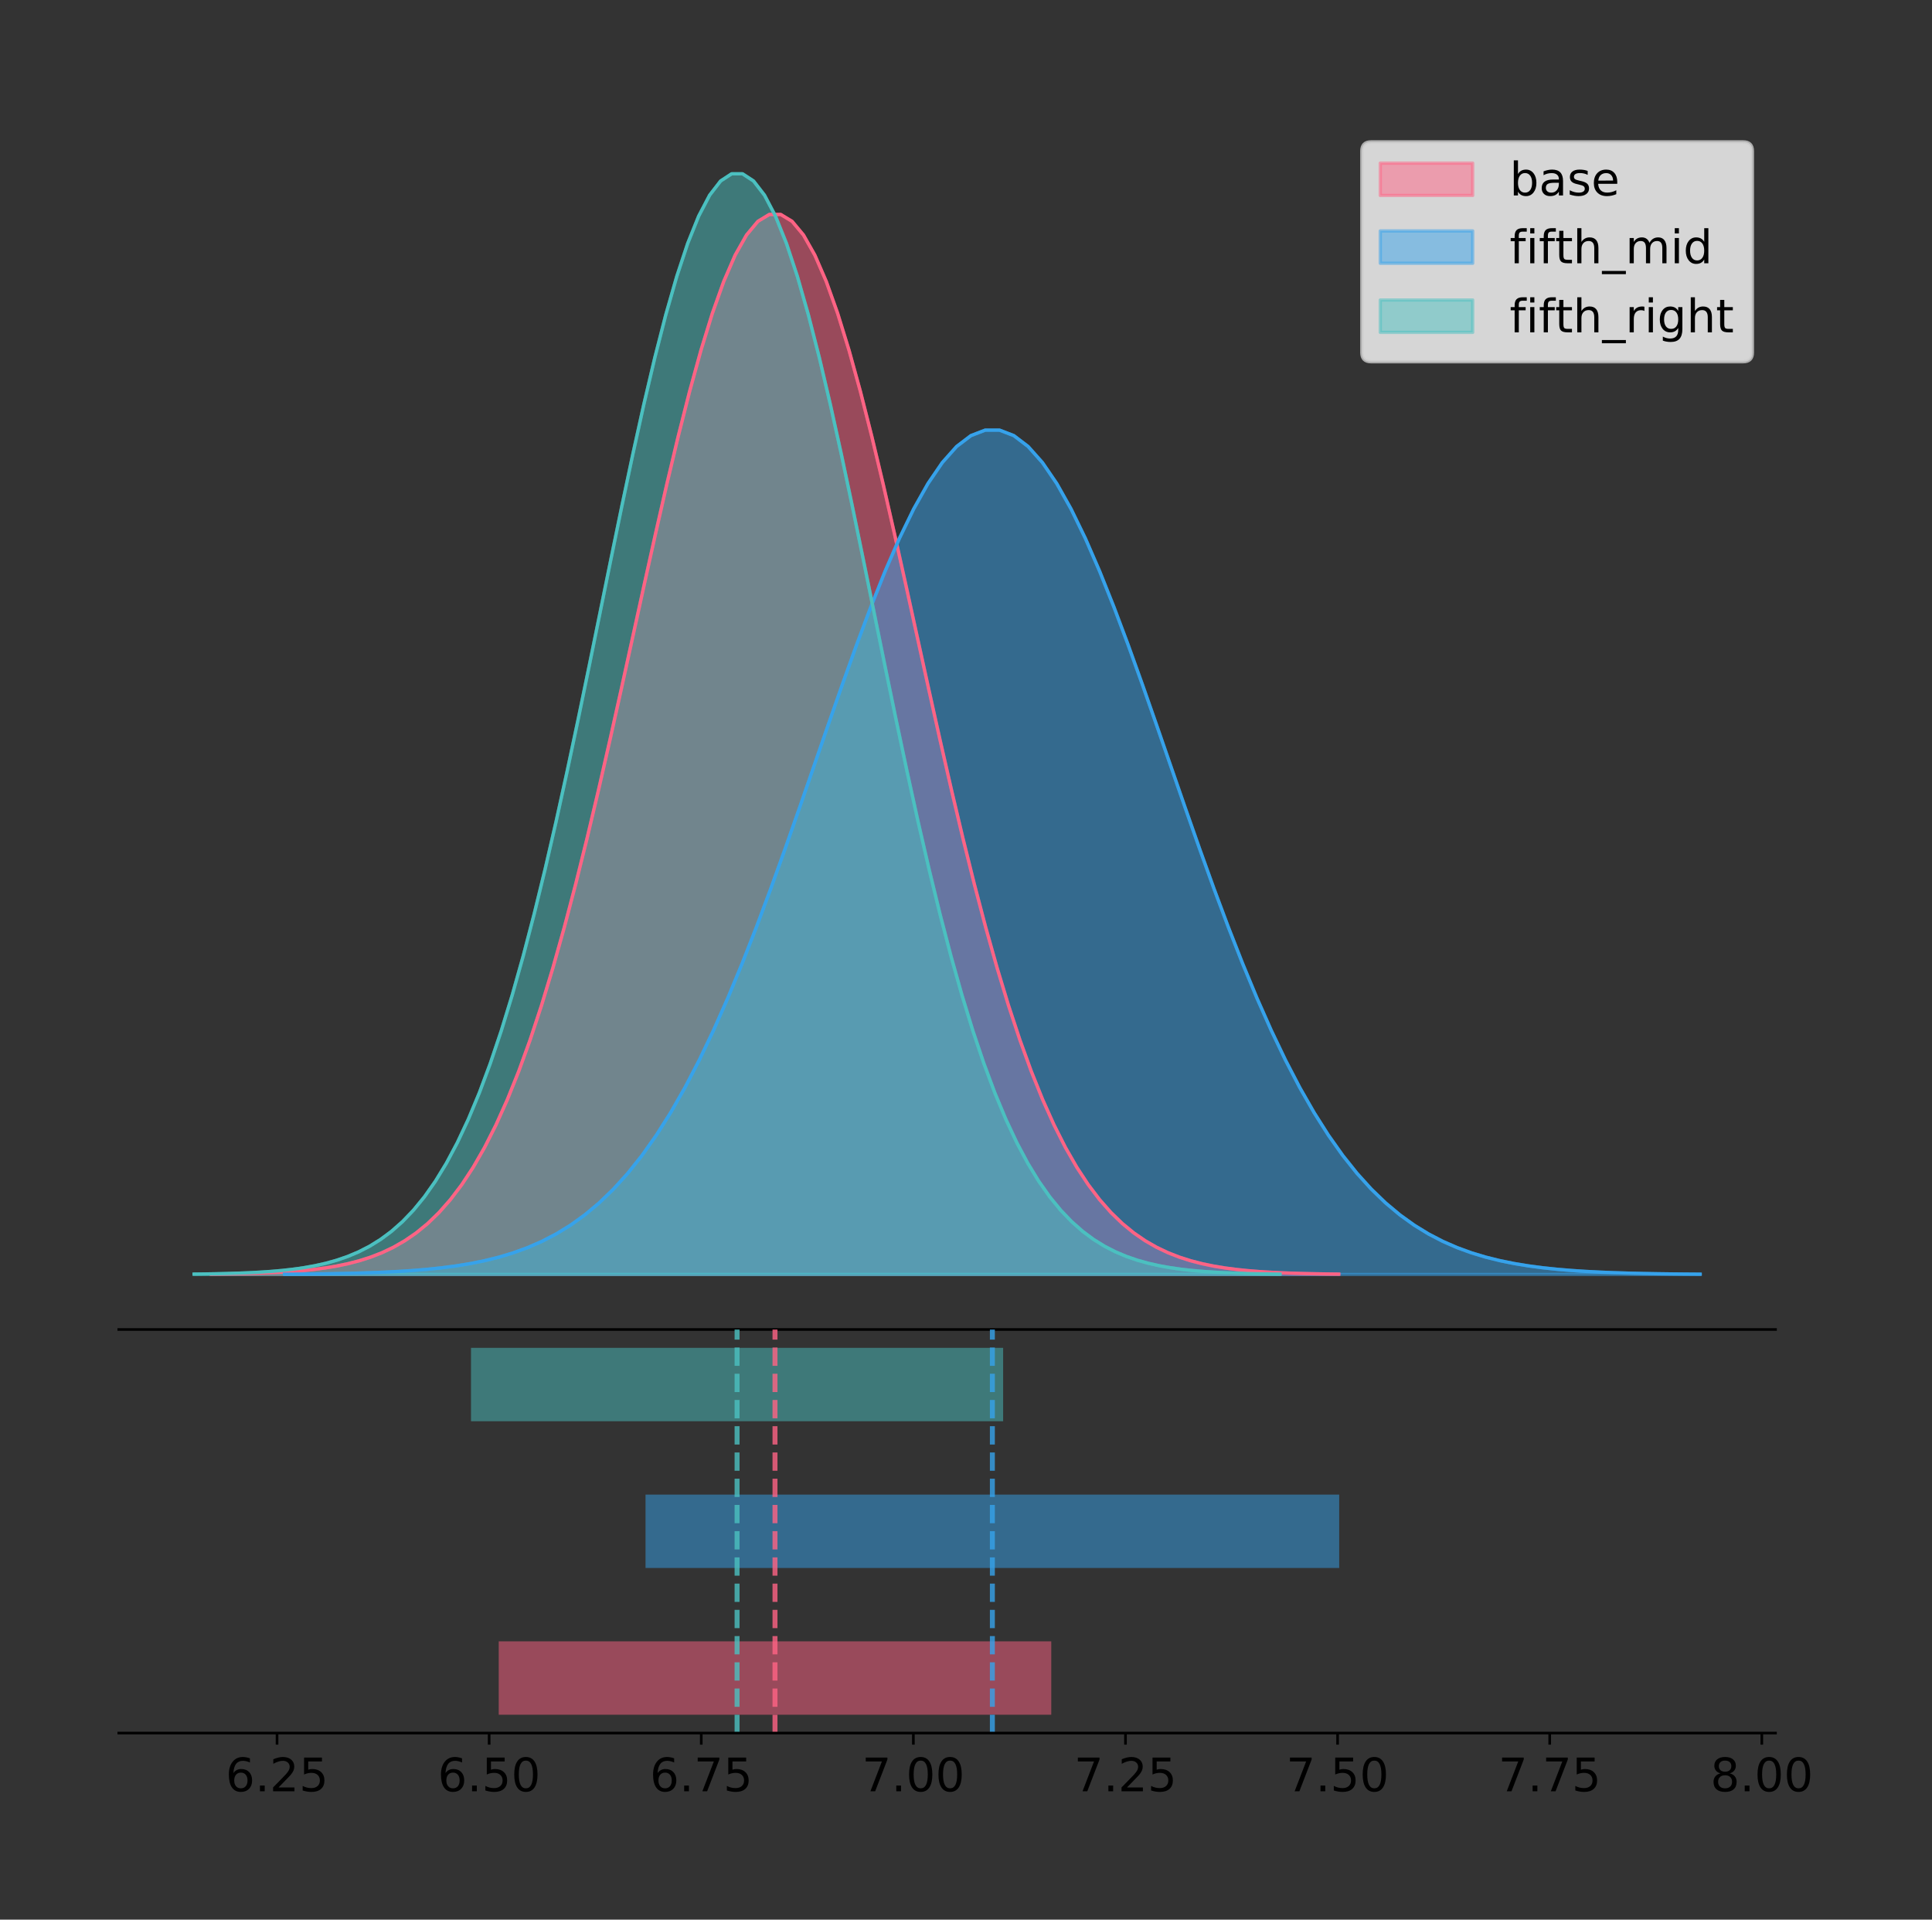 <?xml version="1.0" encoding="utf-8" standalone="no"?>
<!DOCTYPE svg PUBLIC "-//W3C//DTD SVG 1.1//EN"
  "http://www.w3.org/Graphics/SVG/1.1/DTD/svg11.dtd">
<!-- Created with matplotlib (https://matplotlib.org/) -->
<svg height="581.789pt" version="1.1" viewBox="0 0 585.639 581.789" width="585.639pt" xmlns="http://www.w3.org/2000/svg" xmlns:xlink="http://www.w3.org/1999/xlink">
 <rect x="0" y="0" width="585.639" height="581.789" fill="#333333" stroke="none"/>
 <defs>
  <style type="text/css">
*{stroke-linecap:butt;stroke-linejoin:round;}
  </style>
 </defs>
 <g id="figure_1">
  <g id="patch_1">
   <path d="M 0 581.789 
L 585.639 581.789 
L 585.639 0 
L 0 0 
z
" style="fill:none;"/>
  </g>
  <g id="axes_1">
   <g id="patch_2">
    <path d="M 36 402.93 
L 538.2 402.93 
L 538.2 36 
L 36 36 
z
" style="fill:none;"/>
   </g>
   <g id="PolyCollection_1">
    <defs>
     <path d="M 64.015 -195.538 
L 64.015 -195.646 
L 67.467 -195.687 
L 70.92 -195.741 
L 74.373 -195.814 
L 77.825 -195.911 
L 81.278 -196.038 
L 84.731 -196.205 
L 88.183 -196.421 
L 91.636 -196.7 
L 95.089 -197.056 
L 98.541 -197.51 
L 101.994 -198.082 
L 105.447 -198.798 
L 108.899 -199.689 
L 112.352 -200.789 
L 115.805 -202.137 
L 119.257 -203.778 
L 122.71 -205.759 
L 126.163 -208.134 
L 129.615 -210.96 
L 133.068 -214.298 
L 136.521 -218.209 
L 139.973 -222.757 
L 143.426 -228.005 
L 146.879 -234.013 
L 150.331 -240.836 
L 153.784 -248.522 
L 157.237 -257.108 
L 160.689 -266.62 
L 164.142 -277.067 
L 167.595 -288.441 
L 171.047 -300.713 
L 174.5 -313.831 
L 177.953 -327.72 
L 181.405 -342.277 
L 184.858 -357.377 
L 188.311 -372.87 
L 191.763 -388.581 
L 195.216 -404.316 
L 198.669 -419.864 
L 202.121 -435.002 
L 205.574 -449.497 
L 209.027 -463.116 
L 212.479 -475.631 
L 215.932 -486.822 
L 219.385 -496.49 
L 222.837 -504.454 
L 226.29 -510.565 
L 229.743 -514.707 
L 233.195 -516.798 
L 236.648 -516.798 
L 240.101 -514.707 
L 243.553 -510.565 
L 247.006 -504.454 
L 250.459 -496.49 
L 253.911 -486.822 
L 257.364 -475.631 
L 260.817 -463.116 
L 264.269 -449.497 
L 267.722 -435.002 
L 271.175 -419.864 
L 274.627 -404.316 
L 278.08 -388.581 
L 281.533 -372.87 
L 284.985 -357.377 
L 288.438 -342.277 
L 291.891 -327.72 
L 295.343 -313.831 
L 298.796 -300.713 
L 302.249 -288.441 
L 305.701 -277.067 
L 309.154 -266.62 
L 312.607 -257.108 
L 316.059 -248.522 
L 319.512 -240.836 
L 322.965 -234.013 
L 326.417 -228.005 
L 329.87 -222.757 
L 333.323 -218.209 
L 336.775 -214.298 
L 340.228 -210.96 
L 343.681 -208.134 
L 347.133 -205.759 
L 350.586 -203.778 
L 354.039 -202.137 
L 357.491 -200.789 
L 360.944 -199.689 
L 364.397 -198.798 
L 367.849 -198.082 
L 371.302 -197.51 
L 374.754 -197.056 
L 378.207 -196.7 
L 381.66 -196.421 
L 385.112 -196.205 
L 388.565 -196.038 
L 392.018 -195.911 
L 395.47 -195.814 
L 398.923 -195.741 
L 402.376 -195.687 
L 405.828 -195.646 
L 405.828 -195.538 
L 405.828 -195.538 
L 402.376 -195.538 
L 398.923 -195.538 
L 395.47 -195.538 
L 392.018 -195.538 
L 388.565 -195.538 
L 385.112 -195.538 
L 381.66 -195.538 
L 378.207 -195.538 
L 374.754 -195.538 
L 371.302 -195.538 
L 367.849 -195.538 
L 364.397 -195.538 
L 360.944 -195.538 
L 357.491 -195.538 
L 354.039 -195.538 
L 350.586 -195.538 
L 347.133 -195.538 
L 343.681 -195.538 
L 340.228 -195.538 
L 336.775 -195.538 
L 333.323 -195.538 
L 329.87 -195.538 
L 326.417 -195.538 
L 322.965 -195.538 
L 319.512 -195.538 
L 316.059 -195.538 
L 312.607 -195.538 
L 309.154 -195.538 
L 305.701 -195.538 
L 302.249 -195.538 
L 298.796 -195.538 
L 295.343 -195.538 
L 291.891 -195.538 
L 288.438 -195.538 
L 284.985 -195.538 
L 281.533 -195.538 
L 278.08 -195.538 
L 274.627 -195.538 
L 271.175 -195.538 
L 267.722 -195.538 
L 264.269 -195.538 
L 260.817 -195.538 
L 257.364 -195.538 
L 253.911 -195.538 
L 250.459 -195.538 
L 247.006 -195.538 
L 243.553 -195.538 
L 240.101 -195.538 
L 236.648 -195.538 
L 233.195 -195.538 
L 229.743 -195.538 
L 226.29 -195.538 
L 222.837 -195.538 
L 219.385 -195.538 
L 215.932 -195.538 
L 212.479 -195.538 
L 209.027 -195.538 
L 205.574 -195.538 
L 202.121 -195.538 
L 198.669 -195.538 
L 195.216 -195.538 
L 191.763 -195.538 
L 188.311 -195.538 
L 184.858 -195.538 
L 181.405 -195.538 
L 177.953 -195.538 
L 174.5 -195.538 
L 171.047 -195.538 
L 167.595 -195.538 
L 164.142 -195.538 
L 160.689 -195.538 
L 157.237 -195.538 
L 153.784 -195.538 
L 150.331 -195.538 
L 146.879 -195.538 
L 143.426 -195.538 
L 139.973 -195.538 
L 136.521 -195.538 
L 133.068 -195.538 
L 129.615 -195.538 
L 126.163 -195.538 
L 122.71 -195.538 
L 119.257 -195.538 
L 115.805 -195.538 
L 112.352 -195.538 
L 108.899 -195.538 
L 105.447 -195.538 
L 101.994 -195.538 
L 98.541 -195.538 
L 95.089 -195.538 
L 91.636 -195.538 
L 88.183 -195.538 
L 84.731 -195.538 
L 81.278 -195.538 
L 77.825 -195.538 
L 74.373 -195.538 
L 70.92 -195.538 
L 67.467 -195.538 
L 64.015 -195.538 
z
" id="m6ad7390e19" style="stroke:#ff6384;stroke-opacity:0.5;"/>
    </defs>
    <g clip-path="url(#p1cde39c342)">
     <use style="fill:#ff6384;fill-opacity:0.5;stroke:#ff6384;stroke-opacity:0.5;" x="0" xlink:href="#m6ad7390e19" y="581.789"/>
    </g>
   </g>
   <g id="PolyCollection_2">
    <defs>
     <path d="M 86.252 -195.538 
L 86.252 -195.624 
L 90.586 -195.656 
L 94.921 -195.7 
L 99.256 -195.758 
L 103.59 -195.835 
L 107.925 -195.937 
L 112.259 -196.069 
L 116.594 -196.241 
L 120.928 -196.463 
L 125.263 -196.748 
L 129.597 -197.109 
L 133.932 -197.564 
L 138.267 -198.135 
L 142.601 -198.844 
L 146.936 -199.721 
L 151.27 -200.794 
L 155.605 -202.101 
L 159.939 -203.679 
L 164.274 -205.571 
L 168.608 -207.823 
L 172.943 -210.481 
L 177.278 -213.597 
L 181.612 -217.219 
L 185.947 -221.4 
L 190.281 -226.185 
L 194.616 -231.62 
L 198.95 -237.742 
L 203.285 -244.581 
L 207.619 -252.158 
L 211.954 -260.48 
L 216.288 -269.54 
L 220.623 -279.315 
L 224.958 -289.764 
L 229.292 -300.826 
L 233.627 -312.422 
L 237.961 -324.45 
L 242.296 -336.791 
L 246.63 -349.305 
L 250.965 -361.839 
L 255.299 -374.224 
L 259.634 -386.281 
L 263.969 -397.827 
L 268.303 -408.676 
L 272.638 -418.644 
L 276.972 -427.559 
L 281.307 -435.259 
L 285.641 -441.603 
L 289.976 -446.471 
L 294.31 -449.77 
L 298.645 -451.435 
L 302.98 -451.435 
L 307.314 -449.77 
L 311.649 -446.471 
L 315.983 -441.603 
L 320.318 -435.259 
L 324.652 -427.559 
L 328.987 -418.644 
L 333.321 -408.676 
L 337.656 -397.827 
L 341.991 -386.281 
L 346.325 -374.224 
L 350.66 -361.839 
L 354.994 -349.305 
L 359.329 -336.791 
L 363.663 -324.45 
L 367.998 -312.422 
L 372.332 -300.826 
L 376.667 -289.764 
L 381.002 -279.315 
L 385.336 -269.54 
L 389.671 -260.48 
L 394.005 -252.158 
L 398.34 -244.581 
L 402.674 -237.742 
L 407.009 -231.62 
L 411.343 -226.185 
L 415.678 -221.4 
L 420.013 -217.219 
L 424.347 -213.597 
L 428.682 -210.481 
L 433.016 -207.823 
L 437.351 -205.571 
L 441.685 -203.679 
L 446.02 -202.101 
L 450.354 -200.794 
L 454.689 -199.721 
L 459.024 -198.844 
L 463.358 -198.135 
L 467.693 -197.564 
L 472.027 -197.109 
L 476.362 -196.748 
L 480.696 -196.463 
L 485.031 -196.241 
L 489.365 -196.069 
L 493.7 -195.937 
L 498.035 -195.835 
L 502.369 -195.758 
L 506.704 -195.7 
L 511.038 -195.656 
L 515.373 -195.624 
L 515.373 -195.538 
L 515.373 -195.538 
L 511.038 -195.538 
L 506.704 -195.538 
L 502.369 -195.538 
L 498.035 -195.538 
L 493.7 -195.538 
L 489.365 -195.538 
L 485.031 -195.538 
L 480.696 -195.538 
L 476.362 -195.538 
L 472.027 -195.538 
L 467.693 -195.538 
L 463.358 -195.538 
L 459.024 -195.538 
L 454.689 -195.538 
L 450.354 -195.538 
L 446.02 -195.538 
L 441.685 -195.538 
L 437.351 -195.538 
L 433.016 -195.538 
L 428.682 -195.538 
L 424.347 -195.538 
L 420.013 -195.538 
L 415.678 -195.538 
L 411.343 -195.538 
L 407.009 -195.538 
L 402.674 -195.538 
L 398.34 -195.538 
L 394.005 -195.538 
L 389.671 -195.538 
L 385.336 -195.538 
L 381.002 -195.538 
L 376.667 -195.538 
L 372.332 -195.538 
L 367.998 -195.538 
L 363.663 -195.538 
L 359.329 -195.538 
L 354.994 -195.538 
L 350.66 -195.538 
L 346.325 -195.538 
L 341.991 -195.538 
L 337.656 -195.538 
L 333.321 -195.538 
L 328.987 -195.538 
L 324.652 -195.538 
L 320.318 -195.538 
L 315.983 -195.538 
L 311.649 -195.538 
L 307.314 -195.538 
L 302.98 -195.538 
L 298.645 -195.538 
L 294.31 -195.538 
L 289.976 -195.538 
L 285.641 -195.538 
L 281.307 -195.538 
L 276.972 -195.538 
L 272.638 -195.538 
L 268.303 -195.538 
L 263.969 -195.538 
L 259.634 -195.538 
L 255.299 -195.538 
L 250.965 -195.538 
L 246.63 -195.538 
L 242.296 -195.538 
L 237.961 -195.538 
L 233.627 -195.538 
L 229.292 -195.538 
L 224.958 -195.538 
L 220.623 -195.538 
L 216.288 -195.538 
L 211.954 -195.538 
L 207.619 -195.538 
L 203.285 -195.538 
L 198.95 -195.538 
L 194.616 -195.538 
L 190.281 -195.538 
L 185.947 -195.538 
L 181.612 -195.538 
L 177.278 -195.538 
L 172.943 -195.538 
L 168.608 -195.538 
L 164.274 -195.538 
L 159.939 -195.538 
L 155.605 -195.538 
L 151.27 -195.538 
L 146.936 -195.538 
L 142.601 -195.538 
L 138.267 -195.538 
L 133.932 -195.538 
L 129.597 -195.538 
L 125.263 -195.538 
L 120.928 -195.538 
L 116.594 -195.538 
L 112.259 -195.538 
L 107.925 -195.538 
L 103.59 -195.538 
L 99.256 -195.538 
L 94.921 -195.538 
L 90.586 -195.538 
L 86.252 -195.538 
z
" id="m53aafdc776" style="stroke:#36a2eb;stroke-opacity:0.5;"/>
    </defs>
    <g clip-path="url(#p1cde39c342)">
     <use style="fill:#36a2eb;fill-opacity:0.5;stroke:#36a2eb;stroke-opacity:0.5;" x="0" xlink:href="#m53aafdc776" y="581.789"/>
    </g>
   </g>
   <g id="PolyCollection_3">
    <defs>
     <path d="M 58.827 -195.538 
L 58.827 -195.65 
L 62.152 -195.692 
L 65.478 -195.749 
L 68.803 -195.825 
L 72.128 -195.925 
L 75.453 -196.058 
L 78.779 -196.23 
L 82.104 -196.455 
L 85.429 -196.744 
L 88.754 -197.115 
L 92.079 -197.585 
L 95.405 -198.179 
L 98.73 -198.923 
L 102.055 -199.848 
L 105.38 -200.99 
L 108.706 -202.39 
L 112.031 -204.093 
L 115.356 -206.151 
L 118.681 -208.617 
L 122.006 -211.552 
L 125.332 -215.017 
L 128.657 -219.078 
L 131.982 -223.801 
L 135.307 -229.25 
L 138.632 -235.488 
L 141.958 -242.572 
L 145.283 -250.552 
L 148.608 -259.468 
L 151.933 -269.344 
L 155.259 -280.192 
L 158.584 -292.002 
L 161.909 -304.744 
L 165.234 -318.365 
L 168.559 -332.786 
L 171.885 -347.901 
L 175.21 -363.58 
L 178.535 -379.667 
L 181.86 -395.98 
L 185.185 -412.318 
L 188.511 -428.462 
L 191.836 -444.18 
L 195.161 -459.23 
L 198.486 -473.372 
L 201.812 -486.366 
L 205.137 -497.987 
L 208.462 -508.025 
L 211.787 -516.294 
L 215.112 -522.64 
L 218.438 -526.94 
L 221.763 -529.111 
L 225.088 -529.111 
L 228.413 -526.94 
L 231.738 -522.64 
L 235.064 -516.294 
L 238.389 -508.025 
L 241.714 -497.987 
L 245.039 -486.366 
L 248.365 -473.372 
L 251.69 -459.23 
L 255.015 -444.18 
L 258.34 -428.462 
L 261.665 -412.318 
L 264.991 -395.98 
L 268.316 -379.667 
L 271.641 -363.58 
L 274.966 -347.901 
L 278.291 -332.786 
L 281.617 -318.365 
L 284.942 -304.744 
L 288.267 -292.002 
L 291.592 -280.192 
L 294.918 -269.344 
L 298.243 -259.468 
L 301.568 -250.552 
L 304.893 -242.572 
L 308.218 -235.488 
L 311.544 -229.25 
L 314.869 -223.801 
L 318.194 -219.078 
L 321.519 -215.017 
L 324.845 -211.552 
L 328.17 -208.617 
L 331.495 -206.151 
L 334.82 -204.093 
L 338.145 -202.39 
L 341.471 -200.99 
L 344.796 -199.848 
L 348.121 -198.923 
L 351.446 -198.179 
L 354.771 -197.585 
L 358.097 -197.115 
L 361.422 -196.744 
L 364.747 -196.455 
L 368.072 -196.23 
L 371.398 -196.058 
L 374.723 -195.925 
L 378.048 -195.825 
L 381.373 -195.749 
L 384.698 -195.692 
L 388.024 -195.65 
L 388.024 -195.538 
L 388.024 -195.538 
L 384.698 -195.538 
L 381.373 -195.538 
L 378.048 -195.538 
L 374.723 -195.538 
L 371.398 -195.538 
L 368.072 -195.538 
L 364.747 -195.538 
L 361.422 -195.538 
L 358.097 -195.538 
L 354.771 -195.538 
L 351.446 -195.538 
L 348.121 -195.538 
L 344.796 -195.538 
L 341.471 -195.538 
L 338.145 -195.538 
L 334.82 -195.538 
L 331.495 -195.538 
L 328.17 -195.538 
L 324.845 -195.538 
L 321.519 -195.538 
L 318.194 -195.538 
L 314.869 -195.538 
L 311.544 -195.538 
L 308.218 -195.538 
L 304.893 -195.538 
L 301.568 -195.538 
L 298.243 -195.538 
L 294.918 -195.538 
L 291.592 -195.538 
L 288.267 -195.538 
L 284.942 -195.538 
L 281.617 -195.538 
L 278.291 -195.538 
L 274.966 -195.538 
L 271.641 -195.538 
L 268.316 -195.538 
L 264.991 -195.538 
L 261.665 -195.538 
L 258.34 -195.538 
L 255.015 -195.538 
L 251.69 -195.538 
L 248.365 -195.538 
L 245.039 -195.538 
L 241.714 -195.538 
L 238.389 -195.538 
L 235.064 -195.538 
L 231.738 -195.538 
L 228.413 -195.538 
L 225.088 -195.538 
L 221.763 -195.538 
L 218.438 -195.538 
L 215.112 -195.538 
L 211.787 -195.538 
L 208.462 -195.538 
L 205.137 -195.538 
L 201.812 -195.538 
L 198.486 -195.538 
L 195.161 -195.538 
L 191.836 -195.538 
L 188.511 -195.538 
L 185.185 -195.538 
L 181.86 -195.538 
L 178.535 -195.538 
L 175.21 -195.538 
L 171.885 -195.538 
L 168.559 -195.538 
L 165.234 -195.538 
L 161.909 -195.538 
L 158.584 -195.538 
L 155.259 -195.538 
L 151.933 -195.538 
L 148.608 -195.538 
L 145.283 -195.538 
L 141.958 -195.538 
L 138.632 -195.538 
L 135.307 -195.538 
L 131.982 -195.538 
L 128.657 -195.538 
L 125.332 -195.538 
L 122.006 -195.538 
L 118.681 -195.538 
L 115.356 -195.538 
L 112.031 -195.538 
L 108.706 -195.538 
L 105.38 -195.538 
L 102.055 -195.538 
L 98.73 -195.538 
L 95.405 -195.538 
L 92.079 -195.538 
L 88.754 -195.538 
L 85.429 -195.538 
L 82.104 -195.538 
L 78.779 -195.538 
L 75.453 -195.538 
L 72.128 -195.538 
L 68.803 -195.538 
L 65.478 -195.538 
L 62.152 -195.538 
L 58.827 -195.538 
z
" id="mb94358a176" style="stroke:#4bc0c0;stroke-opacity:0.5;"/>
    </defs>
    <g clip-path="url(#p1cde39c342)">
     <use style="fill:#4bc0c0;fill-opacity:0.5;stroke:#4bc0c0;stroke-opacity:0.5;" x="0" xlink:href="#mb94358a176" y="581.789"/>
    </g>
   </g>
   <g id="line2d_1">
    <path clip-path="url(#p1cde39c342)" d="M 64.015 386.144 
L 67.467 386.103 
L 70.92 386.048 
L 74.373 385.975 
L 77.825 385.878 
L 81.278 385.751 
L 84.731 385.584 
L 88.183 385.368 
L 91.636 385.09 
L 95.089 384.733 
L 98.541 384.28 
L 101.994 383.708 
L 105.447 382.991 
L 108.899 382.101 
L 112.352 381.001 
L 115.805 379.652 
L 119.257 378.012 
L 122.71 376.03 
L 126.163 373.655 
L 129.615 370.829 
L 133.068 367.491 
L 136.521 363.58 
L 139.973 359.032 
L 143.426 353.784 
L 146.879 347.776 
L 150.331 340.953 
L 153.784 333.268 
L 157.237 324.681 
L 160.689 315.17 
L 164.142 304.722 
L 167.595 293.348 
L 171.047 281.076 
L 174.5 267.958 
L 177.953 254.07 
L 181.405 239.512 
L 184.858 224.412 
L 188.311 208.919 
L 191.763 193.208 
L 195.216 177.473 
L 198.669 161.925 
L 202.121 146.788 
L 205.574 132.293 
L 209.027 118.673 
L 212.479 106.159 
L 215.932 94.967 
L 219.385 85.3 
L 222.837 77.335 
L 226.29 71.224 
L 229.743 67.083 
L 233.195 64.992 
L 236.648 64.992 
L 240.101 67.083 
L 243.553 71.224 
L 247.006 77.335 
L 250.459 85.3 
L 253.911 94.967 
L 257.364 106.159 
L 260.817 118.673 
L 264.269 132.293 
L 267.722 146.788 
L 271.175 161.925 
L 274.627 177.473 
L 278.08 193.208 
L 281.533 208.919 
L 284.985 224.412 
L 288.438 239.512 
L 291.891 254.07 
L 295.343 267.958 
L 298.796 281.076 
L 302.249 293.348 
L 305.701 304.722 
L 309.154 315.17 
L 312.607 324.681 
L 316.059 333.268 
L 319.512 340.953 
L 322.965 347.776 
L 326.417 353.784 
L 329.87 359.032 
L 333.323 363.58 
L 336.775 367.491 
L 340.228 370.829 
L 343.681 373.655 
L 347.133 376.03 
L 350.586 378.012 
L 354.039 379.652 
L 357.491 381.001 
L 360.944 382.101 
L 364.397 382.991 
L 367.849 383.708 
L 371.302 384.28 
L 374.754 384.733 
L 378.207 385.09 
L 381.66 385.368 
L 385.112 385.584 
L 388.565 385.751 
L 392.018 385.878 
L 395.47 385.975 
L 398.923 386.048 
L 402.376 386.103 
L 405.828 386.144 
" style="fill:none;stroke:#ff6384;stroke-linecap:square;"/>
   </g>
   <g id="line2d_2">
    <path clip-path="url(#p1cde39c342)" d="M 86.252 386.165 
L 90.586 386.133 
L 94.921 386.089 
L 99.256 386.031 
L 103.59 385.954 
L 107.925 385.853 
L 112.259 385.72 
L 116.594 385.548 
L 120.928 385.326 
L 125.263 385.042 
L 129.597 384.681 
L 133.932 384.225 
L 138.267 383.655 
L 142.601 382.945 
L 146.936 382.069 
L 151.27 380.995 
L 155.605 379.688 
L 159.939 378.11 
L 164.274 376.218 
L 168.608 373.967 
L 172.943 371.308 
L 177.278 368.193 
L 181.612 364.57 
L 185.947 360.39 
L 190.281 355.604 
L 194.616 350.169 
L 198.95 344.048 
L 203.285 337.208 
L 207.619 329.632 
L 211.954 321.31 
L 216.288 312.25 
L 220.623 302.475 
L 224.958 292.025 
L 229.292 280.963 
L 233.627 269.367 
L 237.961 257.339 
L 242.296 244.999 
L 246.63 232.484 
L 250.965 219.95 
L 255.299 207.565 
L 259.634 195.508 
L 263.969 183.962 
L 268.303 173.114 
L 272.638 163.145 
L 276.972 154.23 
L 281.307 146.53 
L 285.641 140.186 
L 289.976 135.318 
L 294.31 132.02 
L 298.645 130.354 
L 302.98 130.354 
L 307.314 132.02 
L 311.649 135.318 
L 315.983 140.186 
L 320.318 146.53 
L 324.652 154.23 
L 328.987 163.145 
L 333.321 173.114 
L 337.656 183.962 
L 341.991 195.508 
L 346.325 207.565 
L 350.66 219.95 
L 354.994 232.484 
L 359.329 244.999 
L 363.663 257.339 
L 367.998 269.367 
L 372.332 280.963 
L 376.667 292.025 
L 381.002 302.475 
L 385.336 312.25 
L 389.671 321.31 
L 394.005 329.632 
L 398.34 337.208 
L 402.674 344.048 
L 407.009 350.169 
L 411.343 355.604 
L 415.678 360.39 
L 420.013 364.57 
L 424.347 368.193 
L 428.682 371.308 
L 433.016 373.967 
L 437.351 376.218 
L 441.685 378.11 
L 446.02 379.688 
L 450.354 380.995 
L 454.689 382.069 
L 459.024 382.945 
L 463.358 383.655 
L 467.693 384.225 
L 472.027 384.681 
L 476.362 385.042 
L 480.696 385.326 
L 485.031 385.548 
L 489.365 385.72 
L 493.7 385.853 
L 498.035 385.954 
L 502.369 386.031 
L 506.704 386.089 
L 511.038 386.133 
L 515.373 386.165 
" style="fill:none;stroke:#36a2eb;stroke-linecap:square;"/>
   </g>
   <g id="line2d_3">
    <path clip-path="url(#p1cde39c342)" d="M 58.827 386.139 
L 62.152 386.097 
L 65.478 386.04 
L 68.803 385.965 
L 72.128 385.864 
L 75.453 385.732 
L 78.779 385.559 
L 82.104 385.334 
L 85.429 385.045 
L 88.754 384.675 
L 92.079 384.204 
L 95.405 383.61 
L 98.73 382.867 
L 102.055 381.941 
L 105.38 380.799 
L 108.706 379.399 
L 112.031 377.696 
L 115.356 375.639 
L 118.681 373.172 
L 122.006 370.238 
L 125.332 366.772 
L 128.657 362.711 
L 131.982 357.989 
L 135.307 352.539 
L 138.632 346.301 
L 141.958 339.217 
L 145.283 331.237 
L 148.608 322.322 
L 151.933 312.445 
L 155.259 301.597 
L 158.584 289.787 
L 161.909 277.045 
L 165.234 263.424 
L 168.559 249.004 
L 171.885 233.888 
L 175.21 218.209 
L 178.535 202.123 
L 181.86 185.809 
L 185.185 169.471 
L 188.511 153.327 
L 191.836 137.61 
L 195.161 122.559 
L 198.486 108.418 
L 201.812 95.423 
L 205.137 83.803 
L 208.462 73.765 
L 211.787 65.495 
L 215.112 59.15 
L 218.438 54.85 
L 221.763 52.679 
L 225.088 52.679 
L 228.413 54.85 
L 231.738 59.15 
L 235.064 65.495 
L 238.389 73.765 
L 241.714 83.803 
L 245.039 95.423 
L 248.365 108.418 
L 251.69 122.559 
L 255.015 137.61 
L 258.34 153.327 
L 261.665 169.471 
L 264.991 185.809 
L 268.316 202.123 
L 271.641 218.209 
L 274.966 233.888 
L 278.291 249.004 
L 281.617 263.424 
L 284.942 277.045 
L 288.267 289.787 
L 291.592 301.597 
L 294.918 312.445 
L 298.243 322.322 
L 301.568 331.237 
L 304.893 339.217 
L 308.218 346.301 
L 311.544 352.539 
L 314.869 357.989 
L 318.194 362.711 
L 321.519 366.772 
L 324.845 370.238 
L 328.17 373.172 
L 331.495 375.639 
L 334.82 377.696 
L 338.145 379.399 
L 341.471 380.799 
L 344.796 381.941 
L 348.121 382.867 
L 351.446 383.61 
L 354.771 384.204 
L 358.097 384.675 
L 361.422 385.045 
L 364.747 385.334 
L 368.072 385.559 
L 371.398 385.732 
L 374.723 385.864 
L 378.048 385.965 
L 381.373 386.04 
L 384.698 386.097 
L 388.024 386.139 
" style="fill:none;stroke:#4bc0c0;stroke-linecap:square;"/>
   </g>
   <g id="patch_3">
    <path d="M 36 402.93 
L 538.2 402.93 
" style="fill:none;stroke:#000000;stroke-linecap:square;stroke-linejoin:miter;stroke-width:0.8;"/>
   </g>
   <g id="legend_1">
    <g id="patch_4">
     <path d="M 415.602 109.627 
L 528.4 109.627 
Q 531.2 109.627 531.2 106.827 
L 531.2 45.8 
Q 531.2 43 528.4 43 
L 415.602 43 
Q 412.802 43 412.802 45.8 
L 412.802 106.827 
Q 412.802 109.627 415.602 109.627 
z
" style="fill:#ffffff;opacity:0.8;stroke:#cccccc;stroke-linejoin:miter;"/>
    </g>
    <g id="patch_5">
     <path d="M 418.402 59.238 
L 446.402 59.238 
L 446.402 49.438 
L 418.402 49.438 
z
" style="fill:#ff6384;opacity:0.5;stroke:#ff6384;stroke-linejoin:miter;"/>
    </g>
    <g id="text_1">
     <!-- base -->
     <defs>
      <path d="M 48.688 27.297 
Q 48.688 37.203 44.609 42.844 
Q 40.531 48.484 33.406 48.484 
Q 26.266 48.484 22.188 42.844 
Q 18.109 37.203 18.109 27.297 
Q 18.109 17.391 22.188 11.75 
Q 26.266 6.109 33.406 6.109 
Q 40.531 6.109 44.609 11.75 
Q 48.688 17.391 48.688 27.297 
z
M 18.109 46.391 
Q 20.953 51.266 25.266 53.625 
Q 29.594 56 35.594 56 
Q 45.562 56 51.781 48.094 
Q 58.016 40.188 58.016 27.297 
Q 58.016 14.406 51.781 6.484 
Q 45.562 -1.422 35.594 -1.422 
Q 29.594 -1.422 25.266 0.953 
Q 20.953 3.328 18.109 8.203 
L 18.109 0 
L 9.078 0 
L 9.078 75.984 
L 18.109 75.984 
z
" id="DejaVuSans-98"/>
      <path d="M 34.281 27.484 
Q 23.391 27.484 19.188 25 
Q 14.984 22.516 14.984 16.5 
Q 14.984 11.719 18.141 8.906 
Q 21.297 6.109 26.703 6.109 
Q 34.188 6.109 38.703 11.406 
Q 43.219 16.703 43.219 25.484 
L 43.219 27.484 
z
M 52.203 31.203 
L 52.203 0 
L 43.219 0 
L 43.219 8.297 
Q 40.141 3.328 35.547 0.953 
Q 30.953 -1.422 24.312 -1.422 
Q 15.922 -1.422 10.953 3.297 
Q 6 8.016 6 15.922 
Q 6 25.141 12.172 29.828 
Q 18.359 34.516 30.609 34.516 
L 43.219 34.516 
L 43.219 35.406 
Q 43.219 41.609 39.141 45 
Q 35.062 48.391 27.688 48.391 
Q 23 48.391 18.547 47.266 
Q 14.109 46.141 10.016 43.891 
L 10.016 52.203 
Q 14.938 54.109 19.578 55.047 
Q 24.219 56 28.609 56 
Q 40.484 56 46.344 49.844 
Q 52.203 43.703 52.203 31.203 
z
" id="DejaVuSans-97"/>
      <path d="M 44.281 53.078 
L 44.281 44.578 
Q 40.484 46.531 36.375 47.5 
Q 32.281 48.484 27.875 48.484 
Q 21.188 48.484 17.844 46.438 
Q 14.5 44.391 14.5 40.281 
Q 14.5 37.156 16.891 35.375 
Q 19.281 33.594 26.516 31.984 
L 29.594 31.297 
Q 39.156 29.25 43.188 25.516 
Q 47.219 21.781 47.219 15.094 
Q 47.219 7.469 41.188 3.016 
Q 35.156 -1.422 24.609 -1.422 
Q 20.219 -1.422 15.453 -0.562 
Q 10.688 0.297 5.422 2 
L 5.422 11.281 
Q 10.406 8.688 15.234 7.391 
Q 20.062 6.109 24.812 6.109 
Q 31.156 6.109 34.562 8.281 
Q 37.984 10.453 37.984 14.406 
Q 37.984 18.062 35.516 20.016 
Q 33.062 21.969 24.703 23.781 
L 21.578 24.516 
Q 13.234 26.266 9.516 29.906 
Q 5.812 33.547 5.812 39.891 
Q 5.812 47.609 11.281 51.797 
Q 16.75 56 26.812 56 
Q 31.781 56 36.172 55.266 
Q 40.578 54.547 44.281 53.078 
z
" id="DejaVuSans-115"/>
      <path d="M 56.203 29.594 
L 56.203 25.203 
L 14.891 25.203 
Q 15.484 15.922 20.484 11.062 
Q 25.484 6.203 34.422 6.203 
Q 39.594 6.203 44.453 7.469 
Q 49.312 8.734 54.109 11.281 
L 54.109 2.781 
Q 49.266 0.734 44.188 -0.344 
Q 39.109 -1.422 33.891 -1.422 
Q 20.797 -1.422 13.156 6.188 
Q 5.516 13.812 5.516 26.812 
Q 5.516 40.234 12.766 48.109 
Q 20.016 56 32.328 56 
Q 43.359 56 49.781 48.891 
Q 56.203 41.797 56.203 29.594 
z
M 47.219 32.234 
Q 47.125 39.594 43.094 43.984 
Q 39.062 48.391 32.422 48.391 
Q 24.906 48.391 20.391 44.141 
Q 15.875 39.891 15.188 32.172 
z
" id="DejaVuSans-101"/>
     </defs>
     <g transform="translate(457.602 59.238)scale(0.14 -0.14)">
      <use xlink:href="#DejaVuSans-98"/>
      <use x="63.477" xlink:href="#DejaVuSans-97"/>
      <use x="124.756" xlink:href="#DejaVuSans-115"/>
      <use x="176.855" xlink:href="#DejaVuSans-101"/>
     </g>
    </g>
    <g id="patch_6">
     <path d="M 418.402 79.787 
L 446.402 79.787 
L 446.402 69.987 
L 418.402 69.987 
z
" style="fill:#36a2eb;opacity:0.5;stroke:#36a2eb;stroke-linejoin:miter;"/>
    </g>
    <g id="text_2">
     <!-- fifth_mid -->
     <defs>
      <path d="M 37.109 75.984 
L 37.109 68.5 
L 28.516 68.5 
Q 23.688 68.5 21.797 66.547 
Q 19.922 64.594 19.922 59.516 
L 19.922 54.688 
L 34.719 54.688 
L 34.719 47.703 
L 19.922 47.703 
L 19.922 0 
L 10.891 0 
L 10.891 47.703 
L 2.297 47.703 
L 2.297 54.688 
L 10.891 54.688 
L 10.891 58.5 
Q 10.891 67.625 15.141 71.797 
Q 19.391 75.984 28.609 75.984 
z
" id="DejaVuSans-102"/>
      <path d="M 9.422 54.688 
L 18.406 54.688 
L 18.406 0 
L 9.422 0 
z
M 9.422 75.984 
L 18.406 75.984 
L 18.406 64.594 
L 9.422 64.594 
z
" id="DejaVuSans-105"/>
      <path d="M 18.312 70.219 
L 18.312 54.688 
L 36.812 54.688 
L 36.812 47.703 
L 18.312 47.703 
L 18.312 18.016 
Q 18.312 11.328 20.141 9.422 
Q 21.969 7.516 27.594 7.516 
L 36.812 7.516 
L 36.812 0 
L 27.594 0 
Q 17.188 0 13.234 3.875 
Q 9.281 7.766 9.281 18.016 
L 9.281 47.703 
L 2.688 47.703 
L 2.688 54.688 
L 9.281 54.688 
L 9.281 70.219 
z
" id="DejaVuSans-116"/>
      <path d="M 54.891 33.016 
L 54.891 0 
L 45.906 0 
L 45.906 32.719 
Q 45.906 40.484 42.875 44.328 
Q 39.844 48.188 33.797 48.188 
Q 26.516 48.188 22.312 43.547 
Q 18.109 38.922 18.109 30.906 
L 18.109 0 
L 9.078 0 
L 9.078 75.984 
L 18.109 75.984 
L 18.109 46.188 
Q 21.344 51.125 25.703 53.562 
Q 30.078 56 35.797 56 
Q 45.219 56 50.047 50.172 
Q 54.891 44.344 54.891 33.016 
z
" id="DejaVuSans-104"/>
      <path d="M 50.984 -16.609 
L 50.984 -23.578 
L -0.984 -23.578 
L -0.984 -16.609 
z
" id="DejaVuSans-95"/>
      <path d="M 52 44.188 
Q 55.375 50.25 60.062 53.125 
Q 64.75 56 71.094 56 
Q 79.641 56 84.281 50.016 
Q 88.922 44.047 88.922 33.016 
L 88.922 0 
L 79.891 0 
L 79.891 32.719 
Q 79.891 40.578 77.094 44.375 
Q 74.312 48.188 68.609 48.188 
Q 61.625 48.188 57.562 43.547 
Q 53.516 38.922 53.516 30.906 
L 53.516 0 
L 44.484 0 
L 44.484 32.719 
Q 44.484 40.625 41.703 44.406 
Q 38.922 48.188 33.109 48.188 
Q 26.219 48.188 22.156 43.531 
Q 18.109 38.875 18.109 30.906 
L 18.109 0 
L 9.078 0 
L 9.078 54.688 
L 18.109 54.688 
L 18.109 46.188 
Q 21.188 51.219 25.484 53.609 
Q 29.781 56 35.688 56 
Q 41.656 56 45.828 52.969 
Q 50 49.953 52 44.188 
z
" id="DejaVuSans-109"/>
      <path d="M 45.406 46.391 
L 45.406 75.984 
L 54.391 75.984 
L 54.391 0 
L 45.406 0 
L 45.406 8.203 
Q 42.578 3.328 38.25 0.953 
Q 33.938 -1.422 27.875 -1.422 
Q 17.969 -1.422 11.734 6.484 
Q 5.516 14.406 5.516 27.297 
Q 5.516 40.188 11.734 48.094 
Q 17.969 56 27.875 56 
Q 33.938 56 38.25 53.625 
Q 42.578 51.266 45.406 46.391 
z
M 14.797 27.297 
Q 14.797 17.391 18.875 11.75 
Q 22.953 6.109 30.078 6.109 
Q 37.203 6.109 41.297 11.75 
Q 45.406 17.391 45.406 27.297 
Q 45.406 37.203 41.297 42.844 
Q 37.203 48.484 30.078 48.484 
Q 22.953 48.484 18.875 42.844 
Q 14.797 37.203 14.797 27.297 
z
" id="DejaVuSans-100"/>
     </defs>
     <g transform="translate(457.602 79.787)scale(0.14 -0.14)">
      <use xlink:href="#DejaVuSans-102"/>
      <use x="35.205" xlink:href="#DejaVuSans-105"/>
      <use x="62.988" xlink:href="#DejaVuSans-102"/>
      <use x="98.178" xlink:href="#DejaVuSans-116"/>
      <use x="137.387" xlink:href="#DejaVuSans-104"/>
      <use x="200.766" xlink:href="#DejaVuSans-95"/>
      <use x="250.766" xlink:href="#DejaVuSans-109"/>
      <use x="348.178" xlink:href="#DejaVuSans-105"/>
      <use x="375.961" xlink:href="#DejaVuSans-100"/>
     </g>
    </g>
    <g id="patch_7">
     <path d="M 418.402 100.726 
L 446.402 100.726 
L 446.402 90.926 
L 418.402 90.926 
z
" style="fill:#4bc0c0;opacity:0.5;stroke:#4bc0c0;stroke-linejoin:miter;"/>
    </g>
    <g id="text_3">
     <!-- fifth_right -->
     <defs>
      <path d="M 41.109 46.297 
Q 39.594 47.172 37.812 47.578 
Q 36.031 48 33.891 48 
Q 26.266 48 22.188 43.047 
Q 18.109 38.094 18.109 28.812 
L 18.109 0 
L 9.078 0 
L 9.078 54.688 
L 18.109 54.688 
L 18.109 46.188 
Q 20.953 51.172 25.484 53.578 
Q 30.031 56 36.531 56 
Q 37.453 56 38.578 55.875 
Q 39.703 55.766 41.062 55.516 
z
" id="DejaVuSans-114"/>
      <path d="M 45.406 27.984 
Q 45.406 37.75 41.375 43.109 
Q 37.359 48.484 30.078 48.484 
Q 22.859 48.484 18.828 43.109 
Q 14.797 37.75 14.797 27.984 
Q 14.797 18.266 18.828 12.891 
Q 22.859 7.516 30.078 7.516 
Q 37.359 7.516 41.375 12.891 
Q 45.406 18.266 45.406 27.984 
z
M 54.391 6.781 
Q 54.391 -7.172 48.188 -13.984 
Q 42 -20.797 29.203 -20.797 
Q 24.469 -20.797 20.266 -20.094 
Q 16.062 -19.391 12.109 -17.922 
L 12.109 -9.188 
Q 16.062 -11.328 19.922 -12.344 
Q 23.781 -13.375 27.781 -13.375 
Q 36.625 -13.375 41.016 -8.766 
Q 45.406 -4.156 45.406 5.172 
L 45.406 9.625 
Q 42.625 4.781 38.281 2.391 
Q 33.938 0 27.875 0 
Q 17.828 0 11.672 7.656 
Q 5.516 15.328 5.516 27.984 
Q 5.516 40.672 11.672 48.328 
Q 17.828 56 27.875 56 
Q 33.938 56 38.281 53.609 
Q 42.625 51.219 45.406 46.391 
L 45.406 54.688 
L 54.391 54.688 
z
" id="DejaVuSans-103"/>
     </defs>
     <g transform="translate(457.602 100.726)scale(0.14 -0.14)">
      <use xlink:href="#DejaVuSans-102"/>
      <use x="35.205" xlink:href="#DejaVuSans-105"/>
      <use x="62.988" xlink:href="#DejaVuSans-102"/>
      <use x="98.178" xlink:href="#DejaVuSans-116"/>
      <use x="137.387" xlink:href="#DejaVuSans-104"/>
      <use x="200.766" xlink:href="#DejaVuSans-95"/>
      <use x="250.766" xlink:href="#DejaVuSans-114"/>
      <use x="291.879" xlink:href="#DejaVuSans-105"/>
      <use x="319.662" xlink:href="#DejaVuSans-103"/>
      <use x="383.139" xlink:href="#DejaVuSans-104"/>
      <use x="446.518" xlink:href="#DejaVuSans-116"/>
     </g>
    </g>
   </g>
  </g>
  <g id="axes_2">
   <g id="patch_8">
    <path d="M 36 525.24 
L 538.2 525.24 
L 538.2 402.93 
L 36 402.93 
z
" style="fill:none;"/>
   </g>
   <g id="patch_9">
    <path clip-path="url(#pa2b20d382f)" d="M 151.177 519.68 
L 318.666 519.68 
L 318.666 497.442 
L 151.177 497.442 
z
" style="fill:#ff6384;opacity:0.5;"/>
   </g>
   <g id="patch_10">
    <path clip-path="url(#pa2b20d382f)" d="M 195.678 475.204 
L 405.947 475.204 
L 405.947 452.966 
L 195.678 452.966 
z
" style="fill:#36a2eb;opacity:0.5;"/>
   </g>
   <g id="patch_11">
    <path clip-path="url(#pa2b20d382f)" d="M 142.772 430.728 
L 304.079 430.728 
L 304.079 408.49 
L 142.772 408.49 
z
" style="fill:#4bc0c0;opacity:0.5;"/>
   </g>
   <g id="matplotlib.axis_1">
    <g id="xtick_1">
     <g id="line2d_4">
      <defs>
       <path d="M 0 0 
L 0 3.5 
" id="m6efcd87fc2" style="stroke:#000000;stroke-width:0.8;"/>
      </defs>
      <g>
       <use style="stroke:#000000;stroke-width:0.8;" x="83.98" xlink:href="#m6efcd87fc2" y="525.24"/>
      </g>
     </g>
     <g id="text_4">
      <!-- 6.25 -->
      <defs>
       <path d="M 33.016 40.375 
Q 26.375 40.375 22.484 35.828 
Q 18.609 31.297 18.609 23.391 
Q 18.609 15.531 22.484 10.953 
Q 26.375 6.391 33.016 6.391 
Q 39.656 6.391 43.531 10.953 
Q 47.406 15.531 47.406 23.391 
Q 47.406 31.297 43.531 35.828 
Q 39.656 40.375 33.016 40.375 
z
M 52.594 71.297 
L 52.594 62.312 
Q 48.875 64.062 45.094 64.984 
Q 41.312 65.922 37.594 65.922 
Q 27.828 65.922 22.672 59.328 
Q 17.531 52.734 16.797 39.406 
Q 19.672 43.656 24.016 45.922 
Q 28.375 48.188 33.594 48.188 
Q 44.578 48.188 50.953 41.516 
Q 57.328 34.859 57.328 23.391 
Q 57.328 12.156 50.688 5.359 
Q 44.047 -1.422 33.016 -1.422 
Q 20.359 -1.422 13.672 8.266 
Q 6.984 17.969 6.984 36.375 
Q 6.984 53.656 15.188 63.938 
Q 23.391 74.219 37.203 74.219 
Q 40.922 74.219 44.703 73.484 
Q 48.484 72.75 52.594 71.297 
z
" id="DejaVuSans-54"/>
       <path d="M 10.688 12.406 
L 21 12.406 
L 21 0 
L 10.688 0 
z
" id="DejaVuSans-46"/>
       <path d="M 19.188 8.297 
L 53.609 8.297 
L 53.609 0 
L 7.328 0 
L 7.328 8.297 
Q 12.938 14.109 22.625 23.891 
Q 32.328 33.688 34.812 36.531 
Q 39.547 41.844 41.422 45.531 
Q 43.312 49.219 43.312 52.781 
Q 43.312 58.594 39.234 62.25 
Q 35.156 65.922 28.609 65.922 
Q 23.969 65.922 18.812 64.312 
Q 13.672 62.703 7.812 59.422 
L 7.812 69.391 
Q 13.766 71.781 18.938 73 
Q 24.125 74.219 28.422 74.219 
Q 39.75 74.219 46.484 68.547 
Q 53.219 62.891 53.219 53.422 
Q 53.219 48.922 51.531 44.891 
Q 49.859 40.875 45.406 35.406 
Q 44.188 33.984 37.641 27.219 
Q 31.109 20.453 19.188 8.297 
z
" id="DejaVuSans-50"/>
       <path d="M 10.797 72.906 
L 49.516 72.906 
L 49.516 64.594 
L 19.828 64.594 
L 19.828 46.734 
Q 21.969 47.469 24.109 47.828 
Q 26.266 48.188 28.422 48.188 
Q 40.625 48.188 47.75 41.5 
Q 54.891 34.812 54.891 23.391 
Q 54.891 11.625 47.562 5.094 
Q 40.234 -1.422 26.906 -1.422 
Q 22.312 -1.422 17.547 -0.641 
Q 12.797 0.141 7.719 1.703 
L 7.719 11.625 
Q 12.109 9.234 16.797 8.062 
Q 21.484 6.891 26.703 6.891 
Q 35.156 6.891 40.078 11.328 
Q 45.016 15.766 45.016 23.391 
Q 45.016 31 40.078 35.438 
Q 35.156 39.891 26.703 39.891 
Q 22.75 39.891 18.812 39.016 
Q 14.891 38.141 10.797 36.281 
z
" id="DejaVuSans-53"/>
      </defs>
      <g transform="translate(68.394 542.878)scale(0.14 -0.14)">
       <use xlink:href="#DejaVuSans-54"/>
       <use x="63.623" xlink:href="#DejaVuSans-46"/>
       <use x="95.41" xlink:href="#DejaVuSans-50"/>
       <use x="159.033" xlink:href="#DejaVuSans-53"/>
      </g>
     </g>
    </g>
    <g id="xtick_2">
     <g id="line2d_5">
      <g>
       <use style="stroke:#000000;stroke-width:0.8;" x="148.276" xlink:href="#m6efcd87fc2" y="525.24"/>
      </g>
     </g>
     <g id="text_5">
      <!-- 6.50 -->
      <defs>
       <path d="M 31.781 66.406 
Q 24.172 66.406 20.328 58.906 
Q 16.5 51.422 16.5 36.375 
Q 16.5 21.391 20.328 13.891 
Q 24.172 6.391 31.781 6.391 
Q 39.453 6.391 43.281 13.891 
Q 47.125 21.391 47.125 36.375 
Q 47.125 51.422 43.281 58.906 
Q 39.453 66.406 31.781 66.406 
z
M 31.781 74.219 
Q 44.047 74.219 50.516 64.516 
Q 56.984 54.828 56.984 36.375 
Q 56.984 17.969 50.516 8.266 
Q 44.047 -1.422 31.781 -1.422 
Q 19.531 -1.422 13.062 8.266 
Q 6.594 17.969 6.594 36.375 
Q 6.594 54.828 13.062 64.516 
Q 19.531 74.219 31.781 74.219 
z
" id="DejaVuSans-48"/>
      </defs>
      <g transform="translate(132.69 542.878)scale(0.14 -0.14)">
       <use xlink:href="#DejaVuSans-54"/>
       <use x="63.623" xlink:href="#DejaVuSans-46"/>
       <use x="95.41" xlink:href="#DejaVuSans-53"/>
       <use x="159.033" xlink:href="#DejaVuSans-48"/>
      </g>
     </g>
    </g>
    <g id="xtick_3">
     <g id="line2d_6">
      <g>
       <use style="stroke:#000000;stroke-width:0.8;" x="212.572" xlink:href="#m6efcd87fc2" y="525.24"/>
      </g>
     </g>
     <g id="text_6">
      <!-- 6.75 -->
      <defs>
       <path d="M 8.203 72.906 
L 55.078 72.906 
L 55.078 68.703 
L 28.609 0 
L 18.312 0 
L 43.219 64.594 
L 8.203 64.594 
z
" id="DejaVuSans-55"/>
      </defs>
      <g transform="translate(196.986 542.878)scale(0.14 -0.14)">
       <use xlink:href="#DejaVuSans-54"/>
       <use x="63.623" xlink:href="#DejaVuSans-46"/>
       <use x="95.41" xlink:href="#DejaVuSans-55"/>
       <use x="159.033" xlink:href="#DejaVuSans-53"/>
      </g>
     </g>
    </g>
    <g id="xtick_4">
     <g id="line2d_7">
      <g>
       <use style="stroke:#000000;stroke-width:0.8;" x="276.868" xlink:href="#m6efcd87fc2" y="525.24"/>
      </g>
     </g>
     <g id="text_7">
      <!-- 7.00 -->
      <g transform="translate(261.282 542.878)scale(0.14 -0.14)">
       <use xlink:href="#DejaVuSans-55"/>
       <use x="63.623" xlink:href="#DejaVuSans-46"/>
       <use x="95.41" xlink:href="#DejaVuSans-48"/>
       <use x="159.033" xlink:href="#DejaVuSans-48"/>
      </g>
     </g>
    </g>
    <g id="xtick_5">
     <g id="line2d_8">
      <g>
       <use style="stroke:#000000;stroke-width:0.8;" x="341.165" xlink:href="#m6efcd87fc2" y="525.24"/>
      </g>
     </g>
     <g id="text_8">
      <!-- 7.25 -->
      <g transform="translate(325.579 542.878)scale(0.14 -0.14)">
       <use xlink:href="#DejaVuSans-55"/>
       <use x="63.623" xlink:href="#DejaVuSans-46"/>
       <use x="95.41" xlink:href="#DejaVuSans-50"/>
       <use x="159.033" xlink:href="#DejaVuSans-53"/>
      </g>
     </g>
    </g>
    <g id="xtick_6">
     <g id="line2d_9">
      <g>
       <use style="stroke:#000000;stroke-width:0.8;" x="405.461" xlink:href="#m6efcd87fc2" y="525.24"/>
      </g>
     </g>
     <g id="text_9">
      <!-- 7.50 -->
      <g transform="translate(389.875 542.878)scale(0.14 -0.14)">
       <use xlink:href="#DejaVuSans-55"/>
       <use x="63.623" xlink:href="#DejaVuSans-46"/>
       <use x="95.41" xlink:href="#DejaVuSans-53"/>
       <use x="159.033" xlink:href="#DejaVuSans-48"/>
      </g>
     </g>
    </g>
    <g id="xtick_7">
     <g id="line2d_10">
      <g>
       <use style="stroke:#000000;stroke-width:0.8;" x="469.757" xlink:href="#m6efcd87fc2" y="525.24"/>
      </g>
     </g>
     <g id="text_10">
      <!-- 7.75 -->
      <g transform="translate(454.171 542.878)scale(0.14 -0.14)">
       <use xlink:href="#DejaVuSans-55"/>
       <use x="63.623" xlink:href="#DejaVuSans-46"/>
       <use x="95.41" xlink:href="#DejaVuSans-55"/>
       <use x="159.033" xlink:href="#DejaVuSans-53"/>
      </g>
     </g>
    </g>
    <g id="xtick_8">
     <g id="line2d_11">
      <g>
       <use style="stroke:#000000;stroke-width:0.8;" x="534.053" xlink:href="#m6efcd87fc2" y="525.24"/>
      </g>
     </g>
     <g id="text_11">
      <!-- 8.00 -->
      <defs>
       <path d="M 31.781 34.625 
Q 24.75 34.625 20.719 30.859 
Q 16.703 27.094 16.703 20.516 
Q 16.703 13.922 20.719 10.156 
Q 24.75 6.391 31.781 6.391 
Q 38.812 6.391 42.859 10.172 
Q 46.922 13.969 46.922 20.516 
Q 46.922 27.094 42.891 30.859 
Q 38.875 34.625 31.781 34.625 
z
M 21.922 38.812 
Q 15.578 40.375 12.031 44.719 
Q 8.5 49.078 8.5 55.328 
Q 8.5 64.062 14.719 69.141 
Q 20.953 74.219 31.781 74.219 
Q 42.672 74.219 48.875 69.141 
Q 55.078 64.062 55.078 55.328 
Q 55.078 49.078 51.531 44.719 
Q 48 40.375 41.703 38.812 
Q 48.828 37.156 52.797 32.312 
Q 56.781 27.484 56.781 20.516 
Q 56.781 9.906 50.312 4.234 
Q 43.844 -1.422 31.781 -1.422 
Q 19.734 -1.422 13.25 4.234 
Q 6.781 9.906 6.781 20.516 
Q 6.781 27.484 10.781 32.312 
Q 14.797 37.156 21.922 38.812 
z
M 18.312 54.391 
Q 18.312 48.734 21.844 45.562 
Q 25.391 42.391 31.781 42.391 
Q 38.141 42.391 41.719 45.562 
Q 45.312 48.734 45.312 54.391 
Q 45.312 60.062 41.719 63.234 
Q 38.141 66.406 31.781 66.406 
Q 25.391 66.406 21.844 63.234 
Q 18.312 60.062 18.312 54.391 
z
" id="DejaVuSans-56"/>
      </defs>
      <g transform="translate(518.467 542.878)scale(0.14 -0.14)">
       <use xlink:href="#DejaVuSans-56"/>
       <use x="63.623" xlink:href="#DejaVuSans-46"/>
       <use x="95.41" xlink:href="#DejaVuSans-48"/>
       <use x="159.033" xlink:href="#DejaVuSans-48"/>
      </g>
     </g>
    </g>
   </g>
   <g id="line2d_12">
    <path clip-path="url(#pa2b20d382f)" d="M 234.922 525.24 
L 234.922 402.93 
" style="fill:none;stroke:#ff6384;stroke-dasharray:5.55,2.4;stroke-dashoffset:0;stroke-opacity:0.8;stroke-width:1.5;"/>
   </g>
   <g id="line2d_13">
    <path clip-path="url(#pa2b20d382f)" d="M 300.812 525.24 
L 300.812 402.93 
" style="fill:none;stroke:#36a2eb;stroke-dasharray:5.55,2.4;stroke-dashoffset:0;stroke-opacity:0.8;stroke-width:1.5;"/>
   </g>
   <g id="line2d_14">
    <path clip-path="url(#pa2b20d382f)" d="M 223.425 525.24 
L 223.425 402.93 
" style="fill:none;stroke:#4bc0c0;stroke-dasharray:5.55,2.4;stroke-dashoffset:0;stroke-opacity:0.8;stroke-width:1.5;"/>
   </g>
   <g id="patch_12">
    <path d="M 36 525.24 
L 538.2 525.24 
" style="fill:none;stroke:#000000;stroke-linecap:square;stroke-linejoin:miter;stroke-width:0.8;"/>
   </g>
  </g>
 </g>
 <defs>
  <clipPath id="p1cde39c342">
   <rect height="366.93" width="502.2" x="36" y="36"/>
  </clipPath>
  <clipPath id="pa2b20d382f">
   <rect height="122.31" width="502.2" x="36" y="402.93"/>
  </clipPath>
 </defs>
</svg>
